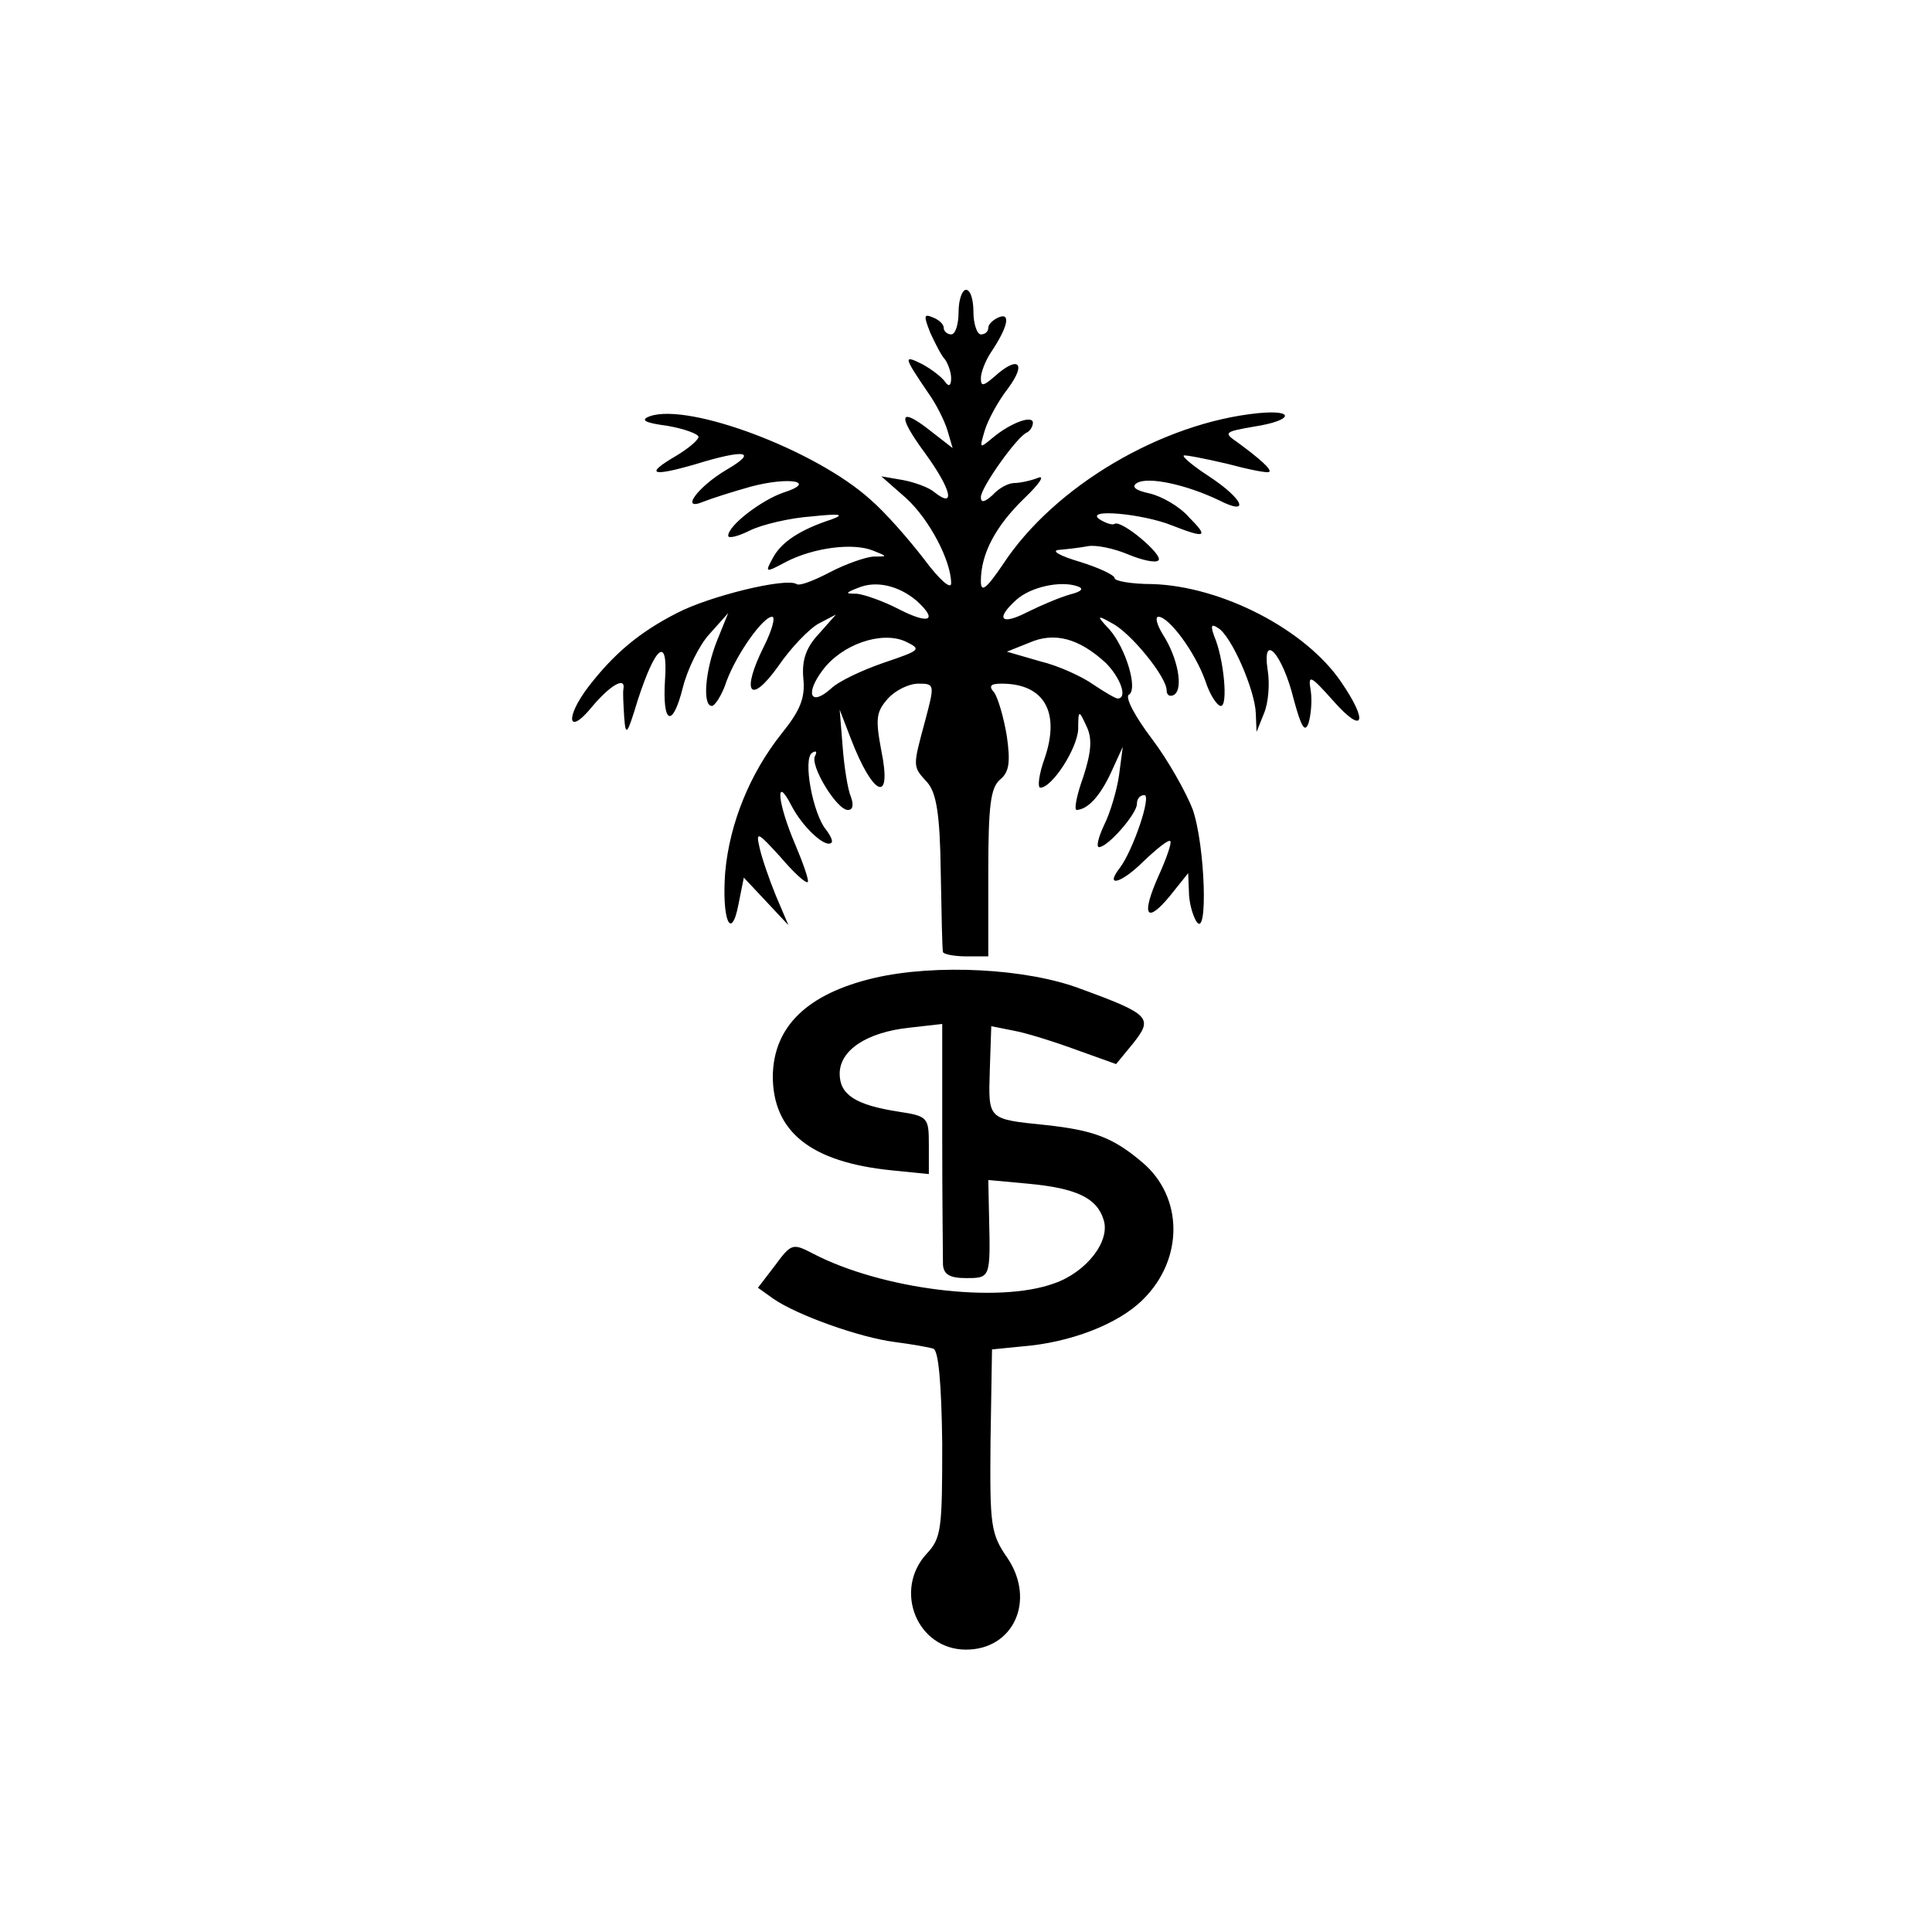 <?xml version="1.0" standalone="no"?>
<!DOCTYPE svg PUBLIC "-//W3C//DTD SVG 20010904//EN"
 "http://www.w3.org/TR/2001/REC-SVG-20010904/DTD/svg10.dtd">
<svg version="1.0" xmlns="http://www.w3.org/2000/svg"
 width="260pt" height="260pt" viewBox="0 0 260 260"
 preserveAspectRatio="xMidYMid meet">
<g transform="translate(0,260) scale(0.1,-0.1)"
fill="#000000" stroke="none">
<path d="M1290 2180 c0 -16 -4 -30 -10 -30 -5 0 -10 4 -10 9 0 5 -7 11 -15 14
-12 5 -12 2 -3 -21 7 -15 15 -31 20 -36 4 -6 8 -17 8 -25 0 -10 -3 -12 -8 -5
-4 6 -18 17 -31 24 -26 13 -25 10 9 -40 10 -14 21 -36 25 -49 l7 -24 -27 21
c-45 36 -49 25 -10 -28 35 -48 42 -76 12 -52 -7 6 -26 13 -42 16 l-29 5 33
-29 c32 -29 61 -85 61 -115 0 -9 -16 5 -36 32 -20 26 -52 63 -73 81 -73 66
-243 130 -296 112 -14 -5 -8 -9 23 -13 23 -4 42 -11 42 -15 0 -4 -14 -16 -31
-26 -41 -24 -33 -28 26 -11 68 21 86 18 43 -7 -39 -23 -64 -57 -31 -43 10 4
38 13 63 20 52 14 91 7 44 -8 -29 -10 -74 -44 -74 -58 0 -4 13 -1 29 7 16 8
54 17 83 19 38 4 46 3 27 -4 -43 -14 -68 -31 -79 -52 -11 -20 -10 -20 18 -5
37 19 90 26 117 15 20 -8 20 -8 0 -8 -11 -1 -37 -10 -58 -21 -21 -11 -41 -19
-45 -16 -14 9 -117 -16 -161 -39 -51 -26 -85 -55 -119 -99 -32 -42 -28 -67 4
-28 25 30 46 42 43 25 -1 -5 0 -21 1 -38 2 -27 4 -24 18 22 24 74 41 88 37 29
-4 -61 10 -67 24 -11 6 24 22 57 36 72 l25 28 -15 -37 c-16 -40 -20 -88 -7
-88 4 0 14 15 20 34 14 37 49 86 61 86 5 0 0 -18 -11 -40 -31 -62 -19 -80 19
-27 17 25 42 51 55 58 l23 12 -23 -26 c-17 -18 -23 -35 -21 -59 3 -27 -4 -44
-29 -75 -43 -54 -70 -121 -76 -186 -5 -64 8 -96 18 -43 l7 35 30 -32 30 -32
-17 40 c-9 22 -19 51 -22 65 -5 22 -2 20 28 -13 18 -21 34 -36 37 -34 2 2 -6
25 -17 51 -24 56 -27 95 -5 52 15 -29 46 -58 54 -50 2 2 -1 9 -7 17 -18 21
-32 96 -19 104 5 3 7 2 4 -4 -8 -12 29 -73 44 -73 7 0 8 7 4 18 -4 9 -9 40
-11 67 l-4 50 15 -39 c30 -78 56 -89 41 -16 -8 43 -7 52 9 70 10 11 28 20 41
20 22 0 22 -1 9 -50 -17 -63 -17 -61 3 -83 12 -14 17 -42 18 -120 1 -56 2
-105 3 -108 0 -3 15 -6 31 -6 l30 0 0 112 c0 91 3 115 16 126 12 10 14 23 9
58 -4 25 -12 52 -17 59 -8 9 -5 12 10 12 57 0 79 -38 58 -100 -8 -22 -10 -40
-6 -40 16 0 50 53 51 79 0 26 1 26 11 4 8 -16 7 -34 -4 -68 -9 -25 -13 -45 -9
-45 15 1 31 18 46 50 l16 35 -5 -38 c-3 -21 -12 -51 -20 -67 -8 -17 -11 -30
-7 -30 12 0 51 45 51 58 0 7 4 12 10 12 10 0 -15 -74 -33 -98 -21 -27 2 -21
32 9 18 17 34 30 36 27 2 -2 -5 -23 -16 -47 -24 -54 -16 -65 16 -26 l24 30 1
-25 c0 -14 5 -32 10 -40 16 -25 12 102 -5 151 -9 23 -33 66 -55 95 -22 29 -36
55 -31 59 13 7 -4 63 -26 88 -18 19 -17 20 4 8 25 -13 73 -72 73 -90 0 -7 5
-9 10 -6 13 8 5 50 -15 81 -8 13 -11 24 -6 24 14 0 49 -47 63 -86 6 -19 16
-34 21 -34 10 0 4 64 -9 94 -5 14 -4 17 5 11 18 -10 50 -84 51 -115 l1 -25 10
25 c6 14 8 40 5 58 -8 53 20 22 35 -39 10 -37 15 -46 20 -32 3 10 5 29 3 43
-4 23 -1 22 31 -14 40 -45 47 -28 10 26 -48 71 -161 129 -254 132 -28 0 -51 4
-51 8 0 4 -21 14 -47 22 -27 8 -39 15 -28 16 11 1 29 3 39 5 11 2 35 -3 54
-11 19 -8 38 -12 41 -8 7 7 -50 55 -59 49 -3 -2 -12 1 -20 6 -22 15 57 8 97
-8 46 -18 50 -16 23 11 -12 14 -36 28 -53 32 -19 4 -25 9 -17 14 15 9 66 -2
110 -23 43 -22 34 1 -13 32 -20 13 -36 26 -34 28 2 1 28 -4 58 -11 30 -8 55
-13 57 -11 4 3 -13 18 -43 40 -19 13 -17 14 23 21 52 8 56 23 5 18 -129 -13
-274 -98 -343 -203 -23 -34 -30 -39 -30 -23 0 37 20 74 58 111 20 19 29 32 19
28 -10 -4 -25 -7 -32 -7 -8 0 -21 -7 -29 -16 -11 -10 -16 -11 -16 -3 0 13 49
82 62 87 4 2 8 8 8 13 0 11 -30 0 -54 -20 -18 -15 -18 -15 -11 9 4 14 18 40
32 58 25 34 13 44 -19 15 -15 -13 -18 -13 -18 -2 0 8 6 23 13 34 23 34 28 55
11 48 -7 -3 -14 -9 -14 -14 0 -5 -4 -9 -10 -9 -5 0 -10 14 -10 30 0 17 -4 30
-10 30 -5 0 -10 -13 -10 -30z m-57 -388 c30 -27 18 -33 -23 -12 -21 11 -47 20
-57 21 -16 0 -16 1 2 8 24 10 54 3 78 -17z m207 8 c-14 -4 -40 -15 -58 -24
-35 -18 -43 -9 -14 17 19 17 59 26 82 18 9 -3 6 -7 -10 -11z m-251 -92 c-29
-10 -61 -25 -71 -35 -27 -24 -35 -7 -11 25 26 35 79 53 111 39 23 -11 21 -12
-29 -29z m299 0 c20 -20 30 -48 16 -48 -3 0 -18 9 -33 19 -14 10 -46 25 -71
31 l-45 13 30 12 c34 15 67 6 103 -27z"/>
<path d="M1177 1284 c-90 -21 -136 -65 -137 -132 0 -75 51 -116 160 -127 l50
-5 0 39 c0 37 -1 39 -41 45 -58 9 -79 23 -79 51 0 32 37 56 94 62 l44 5 0
-153 c0 -85 1 -162 1 -171 1 -13 9 -18 31 -18 33 0 33 0 31 84 l-1 48 54 -5
c64 -6 92 -19 101 -48 10 -29 -23 -71 -66 -86 -76 -28 -233 -8 -325 40 -27 14
-29 14 -51 -16 l-23 -30 21 -15 c32 -22 116 -52 163 -58 23 -3 46 -7 52 -9 7
-2 11 -47 12 -128 0 -114 -1 -127 -21 -148 -45 -49 -13 -129 53 -129 64 0 94
66 56 123 -23 33 -24 44 -23 158 l2 123 40 4 c65 5 130 30 163 63 55 54 55
138 -1 185 -39 33 -65 43 -130 50 -78 8 -77 7 -75 73 l2 60 30 -6 c17 -3 55
-15 85 -26 l53 -19 23 28 c27 34 23 39 -70 73 -73 28 -196 34 -278 15z"/>
</g>
</svg>
